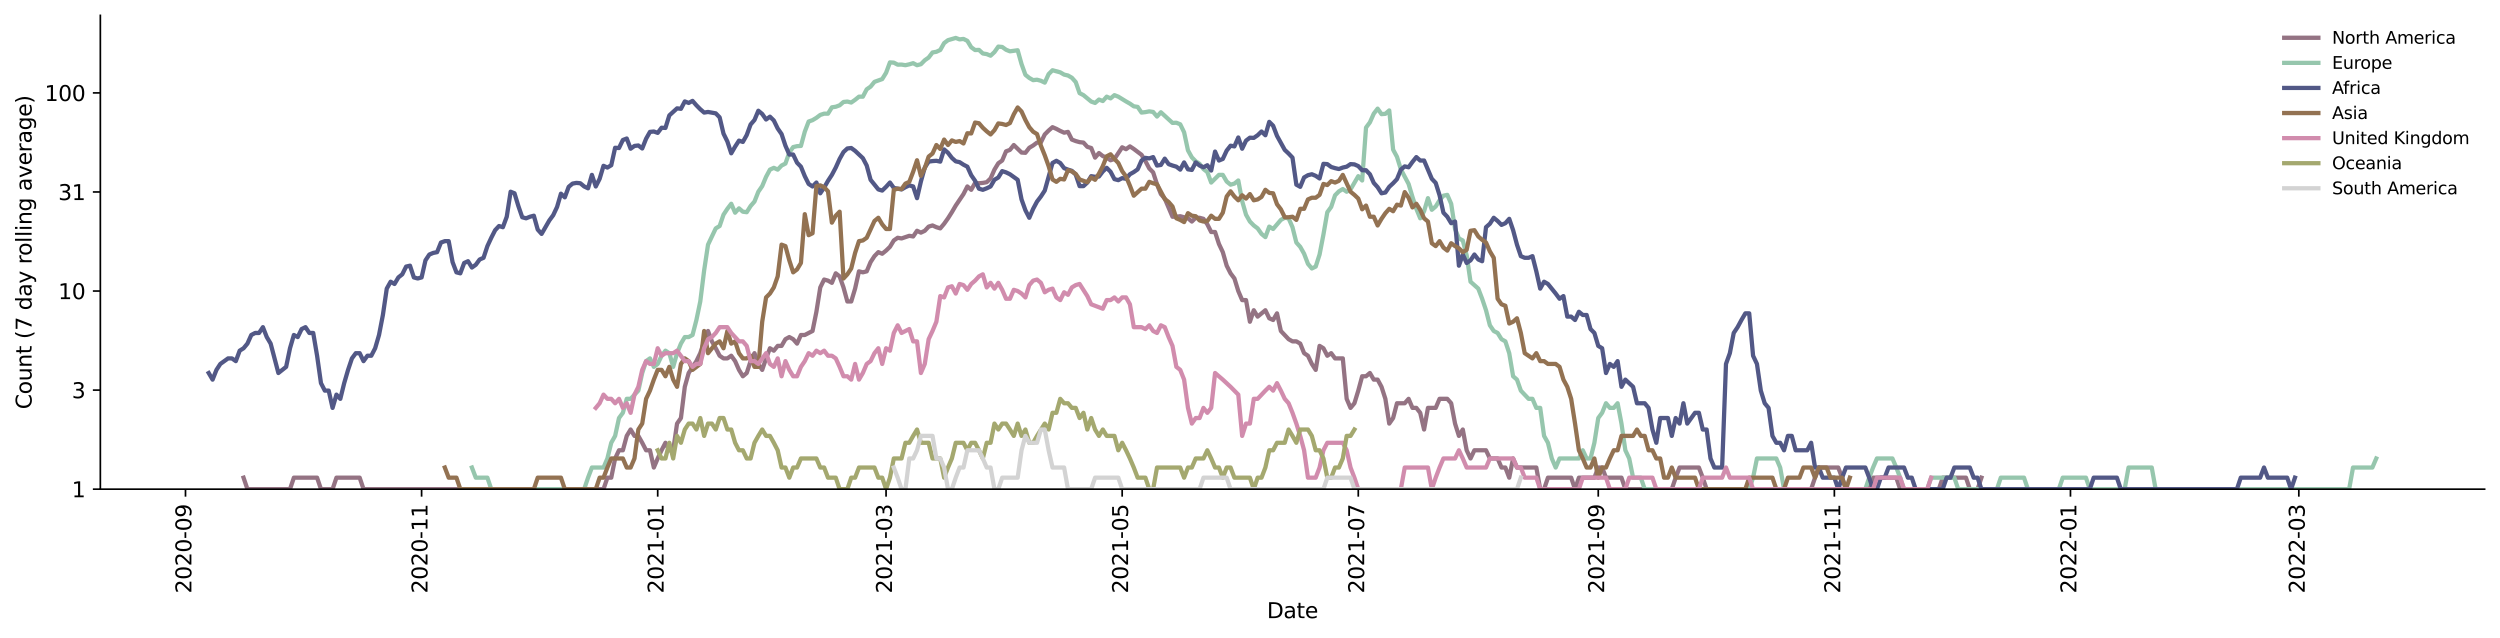 <?xml version="1.0" encoding="utf-8" standalone="no"?>
<!DOCTYPE svg PUBLIC "-//W3C//DTD SVG 1.1//EN"
  "http://www.w3.org/Graphics/SVG/1.1/DTD/svg11.dtd">
<svg xmlns:xlink="http://www.w3.org/1999/xlink" width="1170.166pt" height="298.621pt" viewBox="0 0 1170.166 298.621" xmlns="http://www.w3.org/2000/svg" version="1.1">
 <defs>
  <style type="text/css">*{stroke-linejoin: round; stroke-linecap: butt}</style>
 </defs>
 <g id="figure_1">
  <g id="patch_1">
   <path d="M 0 298.621 
L 1170.166 298.621 
L 1170.166 0 
L 0 0 
z
" style="fill: #ffffff"/>
  </g>
  <g id="axes_1">
   <g id="patch_2">
    <path d="M 46.966 228.96 
L 1162.966 228.96 
L 1162.966 7.2 
L 46.966 7.2 
z
" style="fill: #ffffff"/>
   </g>
   <g id="matplotlib.axis_1">
    <g id="xtick_1">
     <g id="line2d_1">
      <defs>
       <path id="mbcb233d123" d="M 0 0 
L 0 3.5 
" style="stroke: #000000; stroke-width: 0.8"/>
      </defs>
      <g>
       <use xlink:href="#mbcb233d123" x="86.823" y="228.96" style="stroke: #000000; stroke-width: 0.8"/>
      </g>
     </g>
     <g id="text_1">
      <!-- 2020-09 -->
      <g transform="translate(89.582 277.743)rotate(-90)scale(0.1 -0.1)">
       <defs>
        <path id="DejaVuSans-32" d="M 1228 531 
L 3431 531 
L 3431 0 
L 469 0 
L 469 531 
Q 828 903 1448 1529 
Q 2069 2156 2228 2338 
Q 2531 2678 2651 2914 
Q 2772 3150 2772 3378 
Q 2772 3750 2511 3984 
Q 2250 4219 1831 4219 
Q 1534 4219 1204 4116 
Q 875 4013 500 3803 
L 500 4441 
Q 881 4594 1212 4672 
Q 1544 4750 1819 4750 
Q 2544 4750 2975 4387 
Q 3406 4025 3406 3419 
Q 3406 3131 3298 2873 
Q 3191 2616 2906 2266 
Q 2828 2175 2409 1742 
Q 1991 1309 1228 531 
z
" transform="scale(0.016)"/>
        <path id="DejaVuSans-30" d="M 2034 4250 
Q 1547 4250 1301 3770 
Q 1056 3291 1056 2328 
Q 1056 1369 1301 889 
Q 1547 409 2034 409 
Q 2525 409 2770 889 
Q 3016 1369 3016 2328 
Q 3016 3291 2770 3770 
Q 2525 4250 2034 4250 
z
M 2034 4750 
Q 2819 4750 3233 4129 
Q 3647 3509 3647 2328 
Q 3647 1150 3233 529 
Q 2819 -91 2034 -91 
Q 1250 -91 836 529 
Q 422 1150 422 2328 
Q 422 3509 836 4129 
Q 1250 4750 2034 4750 
z
" transform="scale(0.016)"/>
        <path id="DejaVuSans-2d" d="M 313 2009 
L 1997 2009 
L 1997 1497 
L 313 1497 
L 313 2009 
z
" transform="scale(0.016)"/>
        <path id="DejaVuSans-39" d="M 703 97 
L 703 672 
Q 941 559 1184 500 
Q 1428 441 1663 441 
Q 2288 441 2617 861 
Q 2947 1281 2994 2138 
Q 2813 1869 2534 1725 
Q 2256 1581 1919 1581 
Q 1219 1581 811 2004 
Q 403 2428 403 3163 
Q 403 3881 828 4315 
Q 1253 4750 1959 4750 
Q 2769 4750 3195 4129 
Q 3622 3509 3622 2328 
Q 3622 1225 3098 567 
Q 2575 -91 1691 -91 
Q 1453 -91 1209 -44 
Q 966 3 703 97 
z
M 1959 2075 
Q 2384 2075 2632 2365 
Q 2881 2656 2881 3163 
Q 2881 3666 2632 3958 
Q 2384 4250 1959 4250 
Q 1534 4250 1286 3958 
Q 1038 3666 1038 3163 
Q 1038 2656 1286 2365 
Q 1534 2075 1959 2075 
z
" transform="scale(0.016)"/>
       </defs>
       <use xlink:href="#DejaVuSans-32"/>
       <use xlink:href="#DejaVuSans-30" x="63.623"/>
       <use xlink:href="#DejaVuSans-32" x="127.246"/>
       <use xlink:href="#DejaVuSans-30" x="190.869"/>
       <use xlink:href="#DejaVuSans-2d" x="254.492"/>
       <use xlink:href="#DejaVuSans-30" x="290.576"/>
       <use xlink:href="#DejaVuSans-39" x="354.199"/>
      </g>
     </g>
    </g>
    <g id="xtick_2">
     <g id="line2d_2">
      <g>
       <use xlink:href="#mbcb233d123" x="197.336" y="228.96" style="stroke: #000000; stroke-width: 0.8"/>
      </g>
     </g>
     <g id="text_2">
      <!-- 2020-11 -->
      <g transform="translate(200.095 277.743)rotate(-90)scale(0.1 -0.1)">
       <defs>
        <path id="DejaVuSans-31" d="M 794 531 
L 1825 531 
L 1825 4091 
L 703 3866 
L 703 4441 
L 1819 4666 
L 2450 4666 
L 2450 531 
L 3481 531 
L 3481 0 
L 794 0 
L 794 531 
z
" transform="scale(0.016)"/>
       </defs>
       <use xlink:href="#DejaVuSans-32"/>
       <use xlink:href="#DejaVuSans-30" x="63.623"/>
       <use xlink:href="#DejaVuSans-32" x="127.246"/>
       <use xlink:href="#DejaVuSans-30" x="190.869"/>
       <use xlink:href="#DejaVuSans-2d" x="254.492"/>
       <use xlink:href="#DejaVuSans-31" x="290.576"/>
       <use xlink:href="#DejaVuSans-31" x="354.199"/>
      </g>
     </g>
    </g>
    <g id="xtick_3">
     <g id="line2d_3">
      <g>
       <use xlink:href="#mbcb233d123" x="307.849" y="228.96" style="stroke: #000000; stroke-width: 0.8"/>
      </g>
     </g>
     <g id="text_3">
      <!-- 2021-01 -->
      <g transform="translate(310.608 277.743)rotate(-90)scale(0.1 -0.1)">
       <use xlink:href="#DejaVuSans-32"/>
       <use xlink:href="#DejaVuSans-30" x="63.623"/>
       <use xlink:href="#DejaVuSans-32" x="127.246"/>
       <use xlink:href="#DejaVuSans-31" x="190.869"/>
       <use xlink:href="#DejaVuSans-2d" x="254.492"/>
       <use xlink:href="#DejaVuSans-30" x="290.576"/>
       <use xlink:href="#DejaVuSans-31" x="354.199"/>
      </g>
     </g>
    </g>
    <g id="xtick_4">
     <g id="line2d_4">
      <g>
       <use xlink:href="#mbcb233d123" x="414.738" y="228.96" style="stroke: #000000; stroke-width: 0.8"/>
      </g>
     </g>
     <g id="text_4">
      <!-- 2021-03 -->
      <g transform="translate(417.498 277.743)rotate(-90)scale(0.1 -0.1)">
       <defs>
        <path id="DejaVuSans-33" d="M 2597 2516 
Q 3050 2419 3304 2112 
Q 3559 1806 3559 1356 
Q 3559 666 3084 287 
Q 2609 -91 1734 -91 
Q 1441 -91 1130 -33 
Q 819 25 488 141 
L 488 750 
Q 750 597 1062 519 
Q 1375 441 1716 441 
Q 2309 441 2620 675 
Q 2931 909 2931 1356 
Q 2931 1769 2642 2001 
Q 2353 2234 1838 2234 
L 1294 2234 
L 1294 2753 
L 1863 2753 
Q 2328 2753 2575 2939 
Q 2822 3125 2822 3475 
Q 2822 3834 2567 4026 
Q 2313 4219 1838 4219 
Q 1578 4219 1281 4162 
Q 984 4106 628 3988 
L 628 4550 
Q 988 4650 1302 4700 
Q 1616 4750 1894 4750 
Q 2613 4750 3031 4423 
Q 3450 4097 3450 3541 
Q 3450 3153 3228 2886 
Q 3006 2619 2597 2516 
z
" transform="scale(0.016)"/>
       </defs>
       <use xlink:href="#DejaVuSans-32"/>
       <use xlink:href="#DejaVuSans-30" x="63.623"/>
       <use xlink:href="#DejaVuSans-32" x="127.246"/>
       <use xlink:href="#DejaVuSans-31" x="190.869"/>
       <use xlink:href="#DejaVuSans-2d" x="254.492"/>
       <use xlink:href="#DejaVuSans-30" x="290.576"/>
       <use xlink:href="#DejaVuSans-33" x="354.199"/>
      </g>
     </g>
    </g>
    <g id="xtick_5">
     <g id="line2d_5">
      <g>
       <use xlink:href="#mbcb233d123" x="525.251" y="228.96" style="stroke: #000000; stroke-width: 0.8"/>
      </g>
     </g>
     <g id="text_5">
      <!-- 2021-05 -->
      <g transform="translate(528.011 277.743)rotate(-90)scale(0.1 -0.1)">
       <defs>
        <path id="DejaVuSans-35" d="M 691 4666 
L 3169 4666 
L 3169 4134 
L 1269 4134 
L 1269 2991 
Q 1406 3038 1543 3061 
Q 1681 3084 1819 3084 
Q 2600 3084 3056 2656 
Q 3513 2228 3513 1497 
Q 3513 744 3044 326 
Q 2575 -91 1722 -91 
Q 1428 -91 1123 -41 
Q 819 9 494 109 
L 494 744 
Q 775 591 1075 516 
Q 1375 441 1709 441 
Q 2250 441 2565 725 
Q 2881 1009 2881 1497 
Q 2881 1984 2565 2268 
Q 2250 2553 1709 2553 
Q 1456 2553 1204 2497 
Q 953 2441 691 2322 
L 691 4666 
z
" transform="scale(0.016)"/>
       </defs>
       <use xlink:href="#DejaVuSans-32"/>
       <use xlink:href="#DejaVuSans-30" x="63.623"/>
       <use xlink:href="#DejaVuSans-32" x="127.246"/>
       <use xlink:href="#DejaVuSans-31" x="190.869"/>
       <use xlink:href="#DejaVuSans-2d" x="254.492"/>
       <use xlink:href="#DejaVuSans-30" x="290.576"/>
       <use xlink:href="#DejaVuSans-35" x="354.199"/>
      </g>
     </g>
    </g>
    <g id="xtick_6">
     <g id="line2d_6">
      <g>
       <use xlink:href="#mbcb233d123" x="635.764" y="228.96" style="stroke: #000000; stroke-width: 0.8"/>
      </g>
     </g>
     <g id="text_6">
      <!-- 2021-07 -->
      <g transform="translate(638.524 277.743)rotate(-90)scale(0.1 -0.1)">
       <defs>
        <path id="DejaVuSans-37" d="M 525 4666 
L 3525 4666 
L 3525 4397 
L 1831 0 
L 1172 0 
L 2766 4134 
L 525 4134 
L 525 4666 
z
" transform="scale(0.016)"/>
       </defs>
       <use xlink:href="#DejaVuSans-32"/>
       <use xlink:href="#DejaVuSans-30" x="63.623"/>
       <use xlink:href="#DejaVuSans-32" x="127.246"/>
       <use xlink:href="#DejaVuSans-31" x="190.869"/>
       <use xlink:href="#DejaVuSans-2d" x="254.492"/>
       <use xlink:href="#DejaVuSans-30" x="290.576"/>
       <use xlink:href="#DejaVuSans-37" x="354.199"/>
      </g>
     </g>
    </g>
    <g id="xtick_7">
     <g id="line2d_7">
      <g>
       <use xlink:href="#mbcb233d123" x="748.089" y="228.96" style="stroke: #000000; stroke-width: 0.8"/>
      </g>
     </g>
     <g id="text_7">
      <!-- 2021-09 -->
      <g transform="translate(750.848 277.743)rotate(-90)scale(0.1 -0.1)">
       <use xlink:href="#DejaVuSans-32"/>
       <use xlink:href="#DejaVuSans-30" x="63.623"/>
       <use xlink:href="#DejaVuSans-32" x="127.246"/>
       <use xlink:href="#DejaVuSans-31" x="190.869"/>
       <use xlink:href="#DejaVuSans-2d" x="254.492"/>
       <use xlink:href="#DejaVuSans-30" x="290.576"/>
       <use xlink:href="#DejaVuSans-39" x="354.199"/>
      </g>
     </g>
    </g>
    <g id="xtick_8">
     <g id="line2d_8">
      <g>
       <use xlink:href="#mbcb233d123" x="858.602" y="228.96" style="stroke: #000000; stroke-width: 0.8"/>
      </g>
     </g>
     <g id="text_8">
      <!-- 2021-11 -->
      <g transform="translate(861.361 277.743)rotate(-90)scale(0.1 -0.1)">
       <use xlink:href="#DejaVuSans-32"/>
       <use xlink:href="#DejaVuSans-30" x="63.623"/>
       <use xlink:href="#DejaVuSans-32" x="127.246"/>
       <use xlink:href="#DejaVuSans-31" x="190.869"/>
       <use xlink:href="#DejaVuSans-2d" x="254.492"/>
       <use xlink:href="#DejaVuSans-31" x="290.576"/>
       <use xlink:href="#DejaVuSans-31" x="354.199"/>
      </g>
     </g>
    </g>
    <g id="xtick_9">
     <g id="line2d_9">
      <g>
       <use xlink:href="#mbcb233d123" x="969.115" y="228.96" style="stroke: #000000; stroke-width: 0.8"/>
      </g>
     </g>
     <g id="text_9">
      <!-- 2022-01 -->
      <g transform="translate(971.874 277.743)rotate(-90)scale(0.1 -0.1)">
       <use xlink:href="#DejaVuSans-32"/>
       <use xlink:href="#DejaVuSans-30" x="63.623"/>
       <use xlink:href="#DejaVuSans-32" x="127.246"/>
       <use xlink:href="#DejaVuSans-32" x="190.869"/>
       <use xlink:href="#DejaVuSans-2d" x="254.492"/>
       <use xlink:href="#DejaVuSans-30" x="290.576"/>
       <use xlink:href="#DejaVuSans-31" x="354.199"/>
      </g>
     </g>
    </g>
    <g id="xtick_10">
     <g id="line2d_10">
      <g>
       <use xlink:href="#mbcb233d123" x="1076.005" y="228.96" style="stroke: #000000; stroke-width: 0.8"/>
      </g>
     </g>
     <g id="text_10">
      <!-- 2022-03 -->
      <g transform="translate(1078.764 277.743)rotate(-90)scale(0.1 -0.1)">
       <use xlink:href="#DejaVuSans-32"/>
       <use xlink:href="#DejaVuSans-30" x="63.623"/>
       <use xlink:href="#DejaVuSans-32" x="127.246"/>
       <use xlink:href="#DejaVuSans-32" x="190.869"/>
       <use xlink:href="#DejaVuSans-2d" x="254.492"/>
       <use xlink:href="#DejaVuSans-30" x="290.576"/>
       <use xlink:href="#DejaVuSans-33" x="354.199"/>
      </g>
     </g>
    </g>
    <g id="text_11">
     <!-- Date -->
     <g transform="translate(593.015 289.341)scale(0.1 -0.1)">
      <defs>
       <path id="DejaVuSans-44" d="M 1259 4147 
L 1259 519 
L 2022 519 
Q 2988 519 3436 956 
Q 3884 1394 3884 2338 
Q 3884 3275 3436 3711 
Q 2988 4147 2022 4147 
L 1259 4147 
z
M 628 4666 
L 1925 4666 
Q 3281 4666 3915 4102 
Q 4550 3538 4550 2338 
Q 4550 1131 3912 565 
Q 3275 0 1925 0 
L 628 0 
L 628 4666 
z
" transform="scale(0.016)"/>
       <path id="DejaVuSans-61" d="M 2194 1759 
Q 1497 1759 1228 1600 
Q 959 1441 959 1056 
Q 959 750 1161 570 
Q 1363 391 1709 391 
Q 2188 391 2477 730 
Q 2766 1069 2766 1631 
L 2766 1759 
L 2194 1759 
z
M 3341 1997 
L 3341 0 
L 2766 0 
L 2766 531 
Q 2569 213 2275 61 
Q 1981 -91 1556 -91 
Q 1019 -91 701 211 
Q 384 513 384 1019 
Q 384 1609 779 1909 
Q 1175 2209 1959 2209 
L 2766 2209 
L 2766 2266 
Q 2766 2663 2505 2880 
Q 2244 3097 1772 3097 
Q 1472 3097 1187 3025 
Q 903 2953 641 2809 
L 641 3341 
Q 956 3463 1253 3523 
Q 1550 3584 1831 3584 
Q 2591 3584 2966 3190 
Q 3341 2797 3341 1997 
z
" transform="scale(0.016)"/>
       <path id="DejaVuSans-74" d="M 1172 4494 
L 1172 3500 
L 2356 3500 
L 2356 3053 
L 1172 3053 
L 1172 1153 
Q 1172 725 1289 603 
Q 1406 481 1766 481 
L 2356 481 
L 2356 0 
L 1766 0 
Q 1100 0 847 248 
Q 594 497 594 1153 
L 594 3053 
L 172 3053 
L 172 3500 
L 594 3500 
L 594 4494 
L 1172 4494 
z
" transform="scale(0.016)"/>
       <path id="DejaVuSans-65" d="M 3597 1894 
L 3597 1613 
L 953 1613 
Q 991 1019 1311 708 
Q 1631 397 2203 397 
Q 2534 397 2845 478 
Q 3156 559 3463 722 
L 3463 178 
Q 3153 47 2828 -22 
Q 2503 -91 2169 -91 
Q 1331 -91 842 396 
Q 353 884 353 1716 
Q 353 2575 817 3079 
Q 1281 3584 2069 3584 
Q 2775 3584 3186 3129 
Q 3597 2675 3597 1894 
z
M 3022 2063 
Q 3016 2534 2758 2815 
Q 2500 3097 2075 3097 
Q 1594 3097 1305 2825 
Q 1016 2553 972 2059 
L 3022 2063 
z
" transform="scale(0.016)"/>
      </defs>
      <use xlink:href="#DejaVuSans-44"/>
      <use xlink:href="#DejaVuSans-61" x="77.002"/>
      <use xlink:href="#DejaVuSans-74" x="138.281"/>
      <use xlink:href="#DejaVuSans-65" x="177.49"/>
     </g>
    </g>
   </g>
   <g id="matplotlib.axis_2">
    <g id="ytick_1">
     <g id="line2d_11">
      <defs>
       <path id="mcb7366d1cb" d="M 0 0 
L -3.5 0 
" style="stroke: #000000; stroke-width: 0.8"/>
      </defs>
      <g>
       <use xlink:href="#mcb7366d1cb" x="46.966" y="228.96" style="stroke: #000000; stroke-width: 0.8"/>
      </g>
     </g>
     <g id="text_12">
      <!-- 1 -->
      <g transform="translate(33.603 232.759)scale(0.1 -0.1)">
       <use xlink:href="#DejaVuSans-31"/>
      </g>
     </g>
    </g>
    <g id="ytick_2">
     <g id="line2d_12">
      <g>
       <use xlink:href="#mcb7366d1cb" x="46.966" y="182.592" style="stroke: #000000; stroke-width: 0.8"/>
      </g>
     </g>
     <g id="text_13">
      <!-- 3 -->
      <g transform="translate(33.603 186.391)scale(0.1 -0.1)">
       <use xlink:href="#DejaVuSans-33"/>
      </g>
     </g>
    </g>
    <g id="ytick_3">
     <g id="line2d_13">
      <g>
       <use xlink:href="#mcb7366d1cb" x="46.966" y="136.225" style="stroke: #000000; stroke-width: 0.8"/>
      </g>
     </g>
     <g id="text_14">
      <!-- 10 -->
      <g transform="translate(27.241 140.024)scale(0.1 -0.1)">
       <use xlink:href="#DejaVuSans-31"/>
       <use xlink:href="#DejaVuSans-30" x="63.623"/>
      </g>
     </g>
    </g>
    <g id="ytick_4">
     <g id="line2d_14">
      <g>
       <use xlink:href="#mcb7366d1cb" x="46.966" y="89.857" style="stroke: #000000; stroke-width: 0.8"/>
      </g>
     </g>
     <g id="text_15">
      <!-- 31 -->
      <g transform="translate(27.241 93.656)scale(0.1 -0.1)">
       <use xlink:href="#DejaVuSans-33"/>
       <use xlink:href="#DejaVuSans-31" x="63.623"/>
      </g>
     </g>
    </g>
    <g id="ytick_5">
     <g id="line2d_15">
      <g>
       <use xlink:href="#mcb7366d1cb" x="46.966" y="43.489" style="stroke: #000000; stroke-width: 0.8"/>
      </g>
     </g>
     <g id="text_16">
      <!-- 100 -->
      <g transform="translate(20.878 47.288)scale(0.1 -0.1)">
       <use xlink:href="#DejaVuSans-31"/>
       <use xlink:href="#DejaVuSans-30" x="63.623"/>
       <use xlink:href="#DejaVuSans-30" x="127.246"/>
      </g>
     </g>
    </g>
    <g id="text_17">
     <!-- Count (7 day rolling average) -->
     <g transform="translate(14.798 191.548)rotate(-90)scale(0.1 -0.1)">
      <defs>
       <path id="DejaVuSans-43" d="M 4122 4306 
L 4122 3641 
Q 3803 3938 3442 4084 
Q 3081 4231 2675 4231 
Q 1875 4231 1450 3742 
Q 1025 3253 1025 2328 
Q 1025 1406 1450 917 
Q 1875 428 2675 428 
Q 3081 428 3442 575 
Q 3803 722 4122 1019 
L 4122 359 
Q 3791 134 3420 21 
Q 3050 -91 2638 -91 
Q 1578 -91 968 557 
Q 359 1206 359 2328 
Q 359 3453 968 4101 
Q 1578 4750 2638 4750 
Q 3056 4750 3426 4639 
Q 3797 4528 4122 4306 
z
" transform="scale(0.016)"/>
       <path id="DejaVuSans-6f" d="M 1959 3097 
Q 1497 3097 1228 2736 
Q 959 2375 959 1747 
Q 959 1119 1226 758 
Q 1494 397 1959 397 
Q 2419 397 2687 759 
Q 2956 1122 2956 1747 
Q 2956 2369 2687 2733 
Q 2419 3097 1959 3097 
z
M 1959 3584 
Q 2709 3584 3137 3096 
Q 3566 2609 3566 1747 
Q 3566 888 3137 398 
Q 2709 -91 1959 -91 
Q 1206 -91 779 398 
Q 353 888 353 1747 
Q 353 2609 779 3096 
Q 1206 3584 1959 3584 
z
" transform="scale(0.016)"/>
       <path id="DejaVuSans-75" d="M 544 1381 
L 544 3500 
L 1119 3500 
L 1119 1403 
Q 1119 906 1312 657 
Q 1506 409 1894 409 
Q 2359 409 2629 706 
Q 2900 1003 2900 1516 
L 2900 3500 
L 3475 3500 
L 3475 0 
L 2900 0 
L 2900 538 
Q 2691 219 2414 64 
Q 2138 -91 1772 -91 
Q 1169 -91 856 284 
Q 544 659 544 1381 
z
M 1991 3584 
L 1991 3584 
z
" transform="scale(0.016)"/>
       <path id="DejaVuSans-6e" d="M 3513 2113 
L 3513 0 
L 2938 0 
L 2938 2094 
Q 2938 2591 2744 2837 
Q 2550 3084 2163 3084 
Q 1697 3084 1428 2787 
Q 1159 2491 1159 1978 
L 1159 0 
L 581 0 
L 581 3500 
L 1159 3500 
L 1159 2956 
Q 1366 3272 1645 3428 
Q 1925 3584 2291 3584 
Q 2894 3584 3203 3211 
Q 3513 2838 3513 2113 
z
" transform="scale(0.016)"/>
       <path id="DejaVuSans-20" transform="scale(0.016)"/>
       <path id="DejaVuSans-28" d="M 1984 4856 
Q 1566 4138 1362 3434 
Q 1159 2731 1159 2009 
Q 1159 1288 1364 580 
Q 1569 -128 1984 -844 
L 1484 -844 
Q 1016 -109 783 600 
Q 550 1309 550 2009 
Q 550 2706 781 3412 
Q 1013 4119 1484 4856 
L 1984 4856 
z
" transform="scale(0.016)"/>
       <path id="DejaVuSans-64" d="M 2906 2969 
L 2906 4863 
L 3481 4863 
L 3481 0 
L 2906 0 
L 2906 525 
Q 2725 213 2448 61 
Q 2172 -91 1784 -91 
Q 1150 -91 751 415 
Q 353 922 353 1747 
Q 353 2572 751 3078 
Q 1150 3584 1784 3584 
Q 2172 3584 2448 3432 
Q 2725 3281 2906 2969 
z
M 947 1747 
Q 947 1113 1208 752 
Q 1469 391 1925 391 
Q 2381 391 2643 752 
Q 2906 1113 2906 1747 
Q 2906 2381 2643 2742 
Q 2381 3103 1925 3103 
Q 1469 3103 1208 2742 
Q 947 2381 947 1747 
z
" transform="scale(0.016)"/>
       <path id="DejaVuSans-79" d="M 2059 -325 
Q 1816 -950 1584 -1140 
Q 1353 -1331 966 -1331 
L 506 -1331 
L 506 -850 
L 844 -850 
Q 1081 -850 1212 -737 
Q 1344 -625 1503 -206 
L 1606 56 
L 191 3500 
L 800 3500 
L 1894 763 
L 2988 3500 
L 3597 3500 
L 2059 -325 
z
" transform="scale(0.016)"/>
       <path id="DejaVuSans-72" d="M 2631 2963 
Q 2534 3019 2420 3045 
Q 2306 3072 2169 3072 
Q 1681 3072 1420 2755 
Q 1159 2438 1159 1844 
L 1159 0 
L 581 0 
L 581 3500 
L 1159 3500 
L 1159 2956 
Q 1341 3275 1631 3429 
Q 1922 3584 2338 3584 
Q 2397 3584 2469 3576 
Q 2541 3569 2628 3553 
L 2631 2963 
z
" transform="scale(0.016)"/>
       <path id="DejaVuSans-6c" d="M 603 4863 
L 1178 4863 
L 1178 0 
L 603 0 
L 603 4863 
z
" transform="scale(0.016)"/>
       <path id="DejaVuSans-69" d="M 603 3500 
L 1178 3500 
L 1178 0 
L 603 0 
L 603 3500 
z
M 603 4863 
L 1178 4863 
L 1178 4134 
L 603 4134 
L 603 4863 
z
" transform="scale(0.016)"/>
       <path id="DejaVuSans-67" d="M 2906 1791 
Q 2906 2416 2648 2759 
Q 2391 3103 1925 3103 
Q 1463 3103 1205 2759 
Q 947 2416 947 1791 
Q 947 1169 1205 825 
Q 1463 481 1925 481 
Q 2391 481 2648 825 
Q 2906 1169 2906 1791 
z
M 3481 434 
Q 3481 -459 3084 -895 
Q 2688 -1331 1869 -1331 
Q 1566 -1331 1297 -1286 
Q 1028 -1241 775 -1147 
L 775 -588 
Q 1028 -725 1275 -790 
Q 1522 -856 1778 -856 
Q 2344 -856 2625 -561 
Q 2906 -266 2906 331 
L 2906 616 
Q 2728 306 2450 153 
Q 2172 0 1784 0 
Q 1141 0 747 490 
Q 353 981 353 1791 
Q 353 2603 747 3093 
Q 1141 3584 1784 3584 
Q 2172 3584 2450 3431 
Q 2728 3278 2906 2969 
L 2906 3500 
L 3481 3500 
L 3481 434 
z
" transform="scale(0.016)"/>
       <path id="DejaVuSans-76" d="M 191 3500 
L 800 3500 
L 1894 563 
L 2988 3500 
L 3597 3500 
L 2284 0 
L 1503 0 
L 191 3500 
z
" transform="scale(0.016)"/>
       <path id="DejaVuSans-29" d="M 513 4856 
L 1013 4856 
Q 1481 4119 1714 3412 
Q 1947 2706 1947 2009 
Q 1947 1309 1714 600 
Q 1481 -109 1013 -844 
L 513 -844 
Q 928 -128 1133 580 
Q 1338 1288 1338 2009 
Q 1338 2731 1133 3434 
Q 928 4138 513 4856 
z
" transform="scale(0.016)"/>
      </defs>
      <use xlink:href="#DejaVuSans-43"/>
      <use xlink:href="#DejaVuSans-6f" x="69.824"/>
      <use xlink:href="#DejaVuSans-75" x="131.006"/>
      <use xlink:href="#DejaVuSans-6e" x="194.385"/>
      <use xlink:href="#DejaVuSans-74" x="257.764"/>
      <use xlink:href="#DejaVuSans-20" x="296.973"/>
      <use xlink:href="#DejaVuSans-28" x="328.76"/>
      <use xlink:href="#DejaVuSans-37" x="367.773"/>
      <use xlink:href="#DejaVuSans-20" x="431.396"/>
      <use xlink:href="#DejaVuSans-64" x="463.184"/>
      <use xlink:href="#DejaVuSans-61" x="526.66"/>
      <use xlink:href="#DejaVuSans-79" x="587.939"/>
      <use xlink:href="#DejaVuSans-20" x="647.119"/>
      <use xlink:href="#DejaVuSans-72" x="678.906"/>
      <use xlink:href="#DejaVuSans-6f" x="717.77"/>
      <use xlink:href="#DejaVuSans-6c" x="778.951"/>
      <use xlink:href="#DejaVuSans-6c" x="806.734"/>
      <use xlink:href="#DejaVuSans-69" x="834.518"/>
      <use xlink:href="#DejaVuSans-6e" x="862.301"/>
      <use xlink:href="#DejaVuSans-67" x="925.68"/>
      <use xlink:href="#DejaVuSans-20" x="989.156"/>
      <use xlink:href="#DejaVuSans-61" x="1020.943"/>
      <use xlink:href="#DejaVuSans-76" x="1082.223"/>
      <use xlink:href="#DejaVuSans-65" x="1141.402"/>
      <use xlink:href="#DejaVuSans-72" x="1202.926"/>
      <use xlink:href="#DejaVuSans-61" x="1244.039"/>
      <use xlink:href="#DejaVuSans-67" x="1305.318"/>
      <use xlink:href="#DejaVuSans-65" x="1368.795"/>
      <use xlink:href="#DejaVuSans-29" x="1430.318"/>
     </g>
    </g>
   </g>
   <g id="line2d_16">
    <path d="M 113.998 223.582 
L 115.81 228.96 
L 135.738 228.96 
L 137.55 223.582 
L 148.42 223.582 
L 150.232 228.96 
L 155.667 228.96 
L 157.479 223.582 
L 168.349 223.582 
L 170.16 228.96 
L 282.485 228.96 
L 284.297 223.582 
L 286.108 223.582 
L 287.92 214.595 
L 289.732 210.757 
L 291.544 210.757 
L 293.355 204.029 
L 295.167 201.044 
L 296.979 204.029 
L 298.79 204.029 
L 300.602 207.252 
L 302.414 210.757 
L 304.225 210.757 
L 306.037 218.838 
L 307.849 214.595 
L 309.66 210.757 
L 311.472 207.252 
L 313.284 210.757 
L 315.095 210.757 
L 316.907 198.265 
L 318.719 195.666 
L 320.531 181.05 
L 322.342 174.592 
L 325.966 169.028 
L 327.777 165.308 
L 329.589 159.782 
L 331.401 154.924 
L 333.212 159.782 
L 335.024 163.006 
L 336.836 166.51 
L 338.647 167.75 
L 340.459 167.75 
L 342.271 166.51 
L 344.083 169.028 
L 345.894 173.128 
L 347.706 176.112 
L 349.518 174.592 
L 351.329 169.028 
L 353.141 165.308 
L 354.953 170.349 
L 356.764 173.128 
L 358.576 167.75 
L 360.388 163.006 
L 362.199 164.141 
L 364.011 161.903 
L 365.823 161.903 
L 367.634 158.763 
L 369.446 157.768 
L 371.258 158.763 
L 373.07 160.829 
L 374.881 156.798 
L 376.693 156.798 
L 380.316 154.924 
L 382.128 145.937 
L 383.94 134.534 
L 385.751 130.847 
L 387.563 131.353 
L 389.375 132.386 
L 391.186 127.934 
L 392.998 129.364 
L 394.81 134.534 
L 396.621 141.112 
L 398.433 141.112 
L 400.245 135.09 
L 402.057 127.008 
L 403.868 127.468 
L 405.68 127.008 
L 407.492 122.673 
L 409.303 119.895 
L 411.115 118.021 
L 412.927 118.76 
L 414.738 117.295 
L 416.55 115.536 
L 418.362 112.552 
L 420.173 111.293 
L 421.985 111.604 
L 425.608 110.374 
L 427.42 110.678 
L 429.232 108.022 
L 431.044 108.888 
L 432.855 108.022 
L 434.667 106.07 
L 436.479 105.53 
L 438.29 106.343 
L 440.102 106.895 
L 441.914 104.732 
L 443.725 102.182 
L 445.537 99.321 
L 447.349 96.222 
L 450.972 90.844 
L 452.784 87.277 
L 454.595 88.843 
L 456.407 85.606 
L 458.219 85.77 
L 460.031 85.606 
L 461.842 85.28 
L 463.654 83.532 
L 465.466 79.398 
L 467.277 76.423 
L 469.089 75.14 
L 470.901 70.834 
L 472.712 70.159 
L 474.524 67.882 
L 478.147 71.405 
L 479.959 71.52 
L 481.771 69.167 
L 483.583 68.093 
L 485.394 66.738 
L 487.206 66.636 
L 489.018 62.928 
L 490.829 61.105 
L 492.641 59.532 
L 494.453 60.311 
L 496.264 61.284 
L 498.076 62.097 
L 499.888 61.734 
L 501.699 65.329 
L 503.511 66.027 
L 505.323 66.534 
L 507.134 66.738 
L 508.946 68.734 
L 510.758 69.276 
L 512.57 73.775 
L 514.381 71.636 
L 516.193 73.049 
L 518.005 73.775 
L 519.816 75.014 
L 521.628 74.39 
L 525.251 68.95 
L 527.063 69.826 
L 528.875 68.519 
L 530.686 69.715 
L 534.31 72.454 
L 536.121 75.394 
L 537.933 78.84 
L 539.745 80.681 
L 541.557 86.266 
L 543.368 90.844 
L 545.18 92.949 
L 548.803 101.448 
L 550.615 101.448 
L 552.427 101.206 
L 556.05 102.182 
L 557.862 103.693 
L 559.673 101.936 
L 561.485 101.936 
L 563.297 102.43 
L 565.108 104.996 
L 566.92 108.597 
L 568.732 108.597 
L 570.544 114.182 
L 572.355 118.021 
L 574.167 124.352 
L 575.979 127.934 
L 577.79 130.346 
L 579.602 136.225 
L 581.414 140.468 
L 583.225 140.468 
L 585.037 150.589 
L 586.849 145.212 
L 588.66 148.196 
L 592.284 145.212 
L 594.095 148.978 
L 595.907 149.776 
L 597.719 146.676 
L 599.531 154.924 
L 603.154 158.763 
L 604.966 159.782 
L 606.777 159.782 
L 608.589 160.829 
L 610.401 165.308 
L 612.212 166.51 
L 614.024 170.349 
L 615.836 173.128 
L 617.647 161.903 
L 619.459 163.006 
L 621.271 166.51 
L 623.083 165.308 
L 624.894 167.75 
L 628.518 167.75 
L 630.329 186.679 
L 632.141 190.922 
L 633.953 188.745 
L 635.764 182.84 
L 637.576 176.112 
L 639.388 176.112 
L 641.199 174.592 
L 643.011 177.692 
L 644.823 177.692 
L 646.634 181.05 
L 648.446 186.679 
L 650.258 198.265 
L 652.07 195.666 
L 653.881 188.745 
L 657.505 188.745 
L 659.316 186.679 
L 661.128 190.922 
L 662.94 190.922 
L 664.751 193.224 
L 666.563 201.044 
L 668.375 190.922 
L 671.998 190.922 
L 673.81 186.679 
L 677.433 186.679 
L 679.245 188.745 
L 681.057 198.265 
L 682.868 204.029 
L 684.68 201.044 
L 686.492 210.757 
L 688.303 214.595 
L 690.115 210.757 
L 695.55 210.757 
L 697.362 214.595 
L 700.985 214.595 
L 702.797 218.838 
L 704.608 218.838 
L 706.42 223.582 
L 708.232 214.595 
L 710.044 218.838 
L 719.102 218.838 
L 720.914 228.96 
L 722.725 228.96 
L 724.537 223.582 
L 735.407 223.582 
L 737.219 228.96 
L 739.031 223.582 
L 746.277 223.582 
L 748.089 218.838 
L 749.901 218.838 
L 751.712 223.582 
L 758.959 223.582 
L 760.771 228.96 
L 782.511 228.96 
L 784.323 223.582 
L 786.134 218.838 
L 795.193 218.838 
L 797.005 223.582 
L 798.816 228.96 
L 847.732 228.96 
L 849.544 223.582 
L 851.355 218.838 
L 860.414 218.838 
L 862.225 223.582 
L 864.037 228.96 
L 874.907 228.96 
L 876.719 223.582 
L 887.589 223.582 
L 889.401 228.96 
L 907.518 228.96 
L 909.329 223.582 
L 920.199 223.582 
L 922.011 228.96 
L 925.634 228.96 
L 927.446 223.582 
L 927.446 223.582 
" clip-path="url(#pa8c5235d4b)" style="fill: none; stroke: #947383; stroke-width: 2; stroke-linecap: square"/>
   </g>
   <g id="line2d_17">
    <path d="M 220.888 218.838 
L 222.699 223.582 
L 228.134 223.582 
L 229.946 228.96 
L 273.427 228.96 
L 275.238 223.582 
L 277.05 218.838 
L 282.485 218.838 
L 284.297 214.595 
L 286.108 207.252 
L 287.92 204.029 
L 289.732 195.666 
L 291.544 193.224 
L 293.355 186.679 
L 295.167 186.679 
L 298.79 182.84 
L 300.602 174.592 
L 302.414 169.028 
L 304.225 167.75 
L 306.037 171.714 
L 307.849 170.349 
L 309.66 166.51 
L 311.472 164.141 
L 313.284 165.308 
L 315.095 171.714 
L 316.907 165.308 
L 318.719 160.829 
L 320.531 157.768 
L 322.342 157.768 
L 324.154 156.798 
L 325.966 149.776 
L 327.777 141.112 
L 329.589 126.553 
L 331.401 114.517 
L 335.024 106.895 
L 336.836 105.799 
L 338.647 100.489 
L 340.459 97.742 
L 342.271 95.378 
L 344.083 99.552 
L 345.894 97.521 
L 347.706 99.092 
L 349.518 99.321 
L 351.329 96.435 
L 353.141 94.348 
L 354.953 89.74 
L 356.764 87.107 
L 358.576 82.762 
L 360.388 79.398 
L 362.199 78.564 
L 364.011 79.398 
L 365.823 77.48 
L 367.634 76.554 
L 369.446 71.405 
L 371.258 68.842 
L 373.07 68.412 
L 374.881 68.306 
L 376.693 61.643 
L 378.505 56.88 
L 380.316 56.243 
L 382.128 55.152 
L 383.94 53.792 
L 385.751 53.202 
L 387.563 53.202 
L 389.375 50.238 
L 391.186 49.967 
L 392.998 49.297 
L 394.81 47.732 
L 396.621 47.541 
L 398.433 47.989 
L 400.245 46.722 
L 402.057 45.253 
L 403.868 45.253 
L 405.68 41.799 
L 407.492 40.55 
L 409.303 38.313 
L 412.927 37.019 
L 414.738 34.09 
L 416.55 29.205 
L 418.362 29.326 
L 420.173 30.268 
L 421.985 30.226 
L 423.797 30.517 
L 425.608 30.103 
L 427.42 29.57 
L 429.232 30.517 
L 431.044 30.061 
L 432.855 28.208 
L 434.667 26.93 
L 436.479 24.56 
L 438.29 24.238 
L 440.102 23.39 
L 441.914 20.169 
L 443.725 18.806 
L 447.349 17.76 
L 449.16 18.434 
L 450.972 18.218 
L 452.784 19.119 
L 454.595 22.118 
L 456.407 23.425 
L 458.219 23.355 
L 460.031 25.03 
L 461.842 25.322 
L 463.654 26.062 
L 465.466 24.38 
L 467.277 21.815 
L 469.089 21.983 
L 470.901 23.286 
L 472.712 24.024 
L 476.336 23.53 
L 478.147 29.979 
L 479.959 35.012 
L 481.771 36.483 
L 483.583 37.511 
L 485.394 37.314 
L 487.206 37.81 
L 489.018 38.669 
L 490.829 34.687 
L 492.641 32.878 
L 496.264 33.863 
L 498.076 34.918 
L 499.888 35.339 
L 501.699 36.387 
L 503.511 38.414 
L 505.323 43.604 
L 507.134 44.538 
L 510.758 47.541 
L 512.57 48.182 
L 514.381 46.598 
L 516.193 47.287 
L 518.005 45.253 
L 519.816 46.042 
L 521.628 44.538 
L 523.44 45.253 
L 527.063 47.477 
L 528.875 48.507 
L 530.686 49.765 
L 532.498 50.034 
L 534.31 52.692 
L 536.121 52.476 
L 537.933 52.118 
L 539.745 52.404 
L 541.557 54.542 
L 543.368 52.548 
L 548.803 57.527 
L 550.615 57.445 
L 552.427 58.184 
L 554.238 61.915 
L 556.05 70.383 
L 557.862 73.653 
L 559.673 75.521 
L 561.485 76.685 
L 563.297 79.118 
L 565.108 80.536 
L 566.92 85.443 
L 570.544 81.857 
L 572.355 81.857 
L 574.167 84.956 
L 575.979 86.433 
L 577.79 85.935 
L 579.602 84.476 
L 581.414 94.145 
L 583.225 100.489 
L 585.037 103.693 
L 586.849 105.53 
L 588.66 106.895 
L 590.472 109.476 
L 592.284 110.984 
L 594.095 106.07 
L 595.907 107.174 
L 599.531 102.93 
L 601.342 101.936 
L 603.154 102.182 
L 604.966 106.343 
L 606.777 113.522 
L 608.589 115.536 
L 610.401 118.76 
L 612.212 123.504 
L 614.024 125.658 
L 615.836 124.782 
L 617.647 119.135 
L 619.459 109.773 
L 621.271 99.321 
L 623.083 96.866 
L 624.894 91.407 
L 626.706 89.559 
L 628.518 88.49 
L 630.329 89.74 
L 632.141 88.666 
L 635.764 82.458 
L 637.576 84.476 
L 639.388 59.704 
L 641.199 57.283 
L 643.011 53.202 
L 644.823 50.855 
L 646.634 53.422 
L 648.446 53.275 
L 650.258 51.693 
L 652.07 70.048 
L 653.881 73.41 
L 655.693 79.258 
L 659.316 86.1 
L 661.128 92.171 
L 662.94 97.742 
L 664.751 102.182 
L 666.563 98.864 
L 668.375 92.753 
L 670.186 98.187 
L 671.998 96.65 
L 673.81 93.743 
L 675.621 91.597 
L 677.433 91.219 
L 679.245 95.378 
L 681.057 107.174 
L 682.868 111.604 
L 684.68 112.552 
L 686.492 119.513 
L 688.303 131.866 
L 691.927 135.09 
L 693.738 139.834 
L 695.55 145.212 
L 697.362 152.268 
L 699.173 154.924 
L 700.985 155.85 
L 702.797 158.763 
L 704.608 159.782 
L 706.42 165.308 
L 708.232 176.112 
L 710.044 177.692 
L 711.855 182.84 
L 715.479 186.679 
L 717.29 186.679 
L 719.102 190.922 
L 720.914 190.922 
L 722.725 204.029 
L 724.537 207.252 
L 726.349 214.595 
L 728.16 218.838 
L 729.972 214.595 
L 739.031 214.595 
L 740.842 210.757 
L 742.654 214.595 
L 744.466 214.595 
L 746.277 207.252 
L 748.089 195.666 
L 749.901 193.224 
L 751.712 188.745 
L 753.524 190.922 
L 755.336 190.922 
L 757.147 188.745 
L 758.959 198.265 
L 760.771 210.757 
L 762.583 214.595 
L 764.394 223.582 
L 768.018 223.582 
L 769.829 228.96 
L 818.745 228.96 
L 820.557 223.582 
L 822.368 214.595 
L 831.427 214.595 
L 833.238 218.838 
L 835.05 228.96 
L 873.095 228.96 
L 874.907 223.582 
L 876.719 218.838 
L 878.531 214.595 
L 885.777 214.595 
L 887.589 218.838 
L 889.401 223.582 
L 891.212 228.96 
L 902.083 228.96 
L 903.894 223.582 
L 914.764 223.582 
L 916.576 228.96 
L 934.693 228.96 
L 936.505 223.582 
L 947.375 223.582 
L 949.186 228.96 
L 963.68 228.96 
L 965.492 223.582 
L 976.362 223.582 
L 978.173 228.96 
L 994.479 228.96 
L 996.29 218.838 
L 1007.16 218.838 
L 1008.972 228.96 
L 1099.557 228.96 
L 1101.368 218.838 
L 1110.427 218.838 
L 1112.238 214.595 
L 1112.238 214.595 
" clip-path="url(#pa8c5235d4b)" style="fill: none; stroke: #96c6ad; stroke-width: 2; stroke-linecap: square"/>
   </g>
   <g id="line2d_18">
    <path d="M 97.693 174.592 
L 99.505 177.692 
L 101.316 173.128 
L 103.128 170.349 
L 106.751 167.75 
L 108.563 167.75 
L 110.375 169.028 
L 112.186 164.141 
L 113.998 163.006 
L 115.81 160.829 
L 117.621 156.798 
L 119.433 155.85 
L 121.245 155.85 
L 123.057 153.134 
L 124.868 157.768 
L 126.68 160.829 
L 130.303 174.592 
L 133.927 171.714 
L 135.738 163.006 
L 137.55 156.798 
L 139.362 157.768 
L 141.173 154.019 
L 142.985 153.134 
L 144.797 155.85 
L 146.608 155.85 
L 148.42 166.51 
L 150.232 179.336 
L 152.044 182.84 
L 153.855 182.84 
L 155.667 190.922 
L 157.479 184.714 
L 159.29 186.679 
L 161.102 179.336 
L 162.914 173.128 
L 164.725 167.75 
L 166.537 165.308 
L 168.349 165.308 
L 170.16 169.028 
L 171.972 166.51 
L 173.784 166.51 
L 175.595 163.006 
L 177.407 156.798 
L 179.219 147.429 
L 181.031 135.09 
L 182.842 131.866 
L 184.654 132.912 
L 186.466 129.852 
L 188.277 128.405 
L 190.089 124.782 
L 191.901 124.352 
L 193.712 129.852 
L 195.524 130.346 
L 197.336 129.852 
L 199.147 121.86 
L 200.959 119.135 
L 202.771 118.389 
L 204.583 118.021 
L 206.394 113.522 
L 208.206 112.873 
L 210.018 112.873 
L 211.829 122.673 
L 213.641 127.468 
L 215.453 127.934 
L 217.264 123.086 
L 219.076 122.264 
L 220.888 125.218 
L 222.699 123.925 
L 224.511 121.459 
L 226.323 120.669 
L 228.134 115.194 
L 229.946 111.293 
L 231.758 107.737 
L 233.57 105.799 
L 235.381 106.343 
L 237.193 101.448 
L 239.005 89.74 
L 240.816 90.473 
L 242.628 96.435 
L 244.44 101.691 
L 246.251 102.182 
L 248.063 101.448 
L 249.875 100.965 
L 251.686 107.454 
L 253.498 109.476 
L 257.121 103.183 
L 258.933 100.726 
L 260.745 96.866 
L 262.557 90.658 
L 264.368 92.364 
L 266.18 87.448 
L 267.992 85.935 
L 269.803 85.606 
L 271.615 85.77 
L 273.427 87.277 
L 275.238 88.14 
L 277.05 81.857 
L 278.862 87.277 
L 280.673 83.688 
L 282.485 77.614 
L 284.297 78.427 
L 286.108 77.346 
L 287.92 69.167 
L 289.732 69.276 
L 291.544 65.527 
L 293.355 64.837 
L 295.167 69.605 
L 296.979 68.306 
L 298.79 68.093 
L 300.602 69.495 
L 302.414 64.935 
L 304.225 61.734 
L 306.037 61.553 
L 307.849 62.189 
L 309.66 59.79 
L 311.472 59.877 
L 313.284 54.015 
L 316.907 50.717 
L 318.719 50.924 
L 320.531 47.477 
L 322.342 48.182 
L 324.154 47.224 
L 325.966 49.297 
L 327.777 51.132 
L 329.589 52.692 
L 331.401 52.404 
L 335.024 53.056 
L 336.836 54.922 
L 338.647 62.557 
L 340.459 66.229 
L 342.271 71.752 
L 344.083 68.627 
L 345.894 65.826 
L 347.706 66.432 
L 349.518 63.208 
L 351.329 58.267 
L 353.141 56.164 
L 354.953 51.834 
L 356.764 53.348 
L 358.576 55.928 
L 360.388 54.618 
L 362.199 56.401 
L 364.011 60.137 
L 365.823 62.742 
L 367.634 68.199 
L 369.446 72.336 
L 371.258 72.336 
L 373.07 76.163 
L 374.881 78.018 
L 376.693 82.458 
L 378.505 86.1 
L 380.316 87.277 
L 382.128 85.443 
L 383.94 90.473 
L 385.751 87.793 
L 387.563 84.636 
L 389.375 81.857 
L 391.186 78.427 
L 392.998 74.39 
L 394.81 71.176 
L 396.621 69.495 
L 398.433 69.276 
L 400.245 70.608 
L 403.868 74.02 
L 405.68 77.48 
L 407.492 84.159 
L 411.115 88.666 
L 412.927 89.2 
L 414.738 87.448 
L 416.55 85.443 
L 418.362 87.966 
L 421.985 88.666 
L 423.797 87.62 
L 425.608 86.769 
L 427.42 87.277 
L 429.232 92.753 
L 431.044 84.956 
L 432.855 78.427 
L 434.667 75.649 
L 436.479 75.394 
L 438.29 75.267 
L 440.102 75.649 
L 441.914 69.936 
L 443.725 71.52 
L 445.537 73.897 
L 447.349 75.521 
L 449.16 75.905 
L 450.972 77.08 
L 452.784 78.018 
L 454.595 82.006 
L 456.407 84.636 
L 458.219 88.315 
L 460.031 88.843 
L 461.842 88.14 
L 463.654 87.277 
L 465.466 84.159 
L 467.277 83.068 
L 469.089 80.106 
L 470.901 80.681 
L 472.712 81.56 
L 476.336 84.159 
L 478.147 93.344 
L 479.959 98.411 
L 481.771 101.936 
L 483.583 97.742 
L 485.394 94.348 
L 487.206 91.978 
L 489.018 89.2 
L 492.641 76.293 
L 494.453 75.267 
L 496.264 76.293 
L 498.076 78.702 
L 499.888 79.398 
L 501.699 79.963 
L 503.511 81.708 
L 505.323 87.107 
L 507.134 87.107 
L 508.946 85.443 
L 510.758 82.458 
L 512.57 82.762 
L 514.381 82.61 
L 516.193 80.249 
L 518.005 78.564 
L 519.816 80.392 
L 521.628 83.844 
L 523.44 84.317 
L 525.251 83.377 
L 527.063 83.688 
L 528.875 81.56 
L 530.686 80.536 
L 532.498 79.258 
L 534.31 75.14 
L 536.121 73.897 
L 537.933 74.143 
L 539.745 73.532 
L 541.557 77.48 
L 543.368 77.213 
L 545.18 74.266 
L 546.992 76.816 
L 548.803 77.48 
L 550.615 78.018 
L 552.427 79.398 
L 554.238 76.034 
L 556.05 79.258 
L 557.862 79.538 
L 559.673 76.034 
L 561.485 77.48 
L 563.297 78.29 
L 565.108 77.346 
L 566.92 79.821 
L 568.732 70.948 
L 570.544 75.14 
L 572.355 74.39 
L 574.167 70.495 
L 575.979 68.199 
L 577.79 68.519 
L 579.602 64.351 
L 581.414 69.605 
L 583.225 65.826 
L 585.037 64.448 
L 586.849 64.545 
L 588.66 63.302 
L 590.472 61.553 
L 592.284 63.302 
L 594.095 57.04 
L 595.907 58.853 
L 597.719 63.586 
L 601.342 70.159 
L 603.154 71.868 
L 604.966 73.775 
L 606.777 86.433 
L 608.589 87.448 
L 610.401 83.068 
L 612.212 82.006 
L 614.024 81.56 
L 615.836 82.307 
L 617.647 83.532 
L 619.459 76.685 
L 621.271 76.816 
L 623.083 78.154 
L 624.894 78.702 
L 626.706 79.118 
L 628.518 78.427 
L 630.329 78.018 
L 632.141 76.816 
L 633.953 76.948 
L 635.764 77.748 
L 637.576 79.679 
L 639.388 79.679 
L 641.199 81.56 
L 643.011 85.606 
L 644.823 87.62 
L 646.634 90.473 
L 648.446 90.105 
L 650.258 87.448 
L 652.07 85.77 
L 653.881 83.844 
L 655.693 79.398 
L 657.505 77.883 
L 659.316 78.29 
L 661.128 75.777 
L 662.94 73.532 
L 664.751 75.14 
L 666.563 75.14 
L 670.186 83.688 
L 671.998 85.606 
L 673.81 91.407 
L 675.621 99.552 
L 677.433 101.448 
L 679.245 104.47 
L 681.057 103.693 
L 682.868 124.352 
L 684.68 119.135 
L 686.492 123.086 
L 688.303 121.86 
L 690.115 119.135 
L 691.927 121.459 
L 693.738 122.264 
L 695.55 106.343 
L 697.362 104.732 
L 699.173 101.936 
L 700.985 103.437 
L 702.797 105.262 
L 704.608 104.47 
L 706.42 102.43 
L 708.232 107.737 
L 710.044 114.517 
L 711.855 119.895 
L 713.667 120.669 
L 715.479 120.669 
L 717.29 119.895 
L 719.102 127.008 
L 720.914 135.09 
L 722.725 131.866 
L 724.537 132.912 
L 728.16 137.392 
L 729.972 139.834 
L 731.784 138.594 
L 733.595 148.196 
L 735.407 148.196 
L 737.219 149.776 
L 739.031 145.937 
L 740.842 147.429 
L 742.654 147.429 
L 744.466 154.019 
L 746.277 155.85 
L 748.089 161.903 
L 749.901 163.006 
L 751.712 174.592 
L 753.524 170.349 
L 755.336 171.714 
L 757.147 169.028 
L 758.959 181.05 
L 760.771 177.692 
L 764.394 181.05 
L 766.206 188.745 
L 769.829 188.745 
L 771.641 190.922 
L 773.453 201.044 
L 775.264 207.252 
L 777.076 195.666 
L 780.699 195.666 
L 782.511 204.029 
L 784.323 195.666 
L 786.134 198.265 
L 787.946 188.745 
L 789.758 198.265 
L 793.381 193.224 
L 795.193 193.224 
L 797.005 201.044 
L 798.816 201.044 
L 800.628 214.595 
L 802.44 218.838 
L 806.063 218.838 
L 807.875 170.349 
L 809.686 165.308 
L 811.498 155.85 
L 813.31 153.134 
L 815.121 149.776 
L 816.933 146.676 
L 818.745 146.676 
L 820.557 166.51 
L 822.368 170.349 
L 824.18 182.84 
L 825.992 188.745 
L 827.803 190.922 
L 829.615 204.029 
L 831.427 207.252 
L 833.238 207.252 
L 835.05 210.757 
L 836.862 204.029 
L 838.673 204.029 
L 840.485 210.757 
L 845.92 210.757 
L 847.732 207.252 
L 849.544 218.838 
L 851.355 218.838 
L 853.167 223.582 
L 858.602 223.582 
L 860.414 228.96 
L 862.225 223.582 
L 864.037 218.838 
L 873.095 218.838 
L 874.907 223.582 
L 876.719 228.96 
L 878.531 228.96 
L 880.342 223.582 
L 882.154 223.582 
L 883.966 218.838 
L 891.212 218.838 
L 893.024 223.582 
L 894.836 223.582 
L 896.647 228.96 
L 909.329 228.96 
L 911.141 223.582 
L 912.953 223.582 
L 914.764 218.838 
L 922.011 218.838 
L 923.823 223.582 
L 925.634 223.582 
L 927.446 228.96 
L 978.173 228.96 
L 979.985 223.582 
L 990.855 223.582 
L 992.667 228.96 
L 1047.018 228.96 
L 1048.829 223.582 
L 1057.888 223.582 
L 1059.699 218.838 
L 1061.511 223.582 
L 1070.57 223.582 
L 1072.381 228.96 
L 1074.193 223.582 
L 1074.193 223.582 
" clip-path="url(#pa8c5235d4b)" style="fill: none; stroke: #525886; stroke-width: 2; stroke-linecap: square"/>
   </g>
   <g id="line2d_19">
    <path d="M 208.206 218.838 
L 210.018 223.582 
L 213.641 223.582 
L 215.453 228.96 
L 249.875 228.96 
L 251.686 223.582 
L 262.557 223.582 
L 264.368 228.96 
L 278.862 228.96 
L 280.673 223.582 
L 282.485 223.582 
L 284.297 218.838 
L 286.108 214.595 
L 291.544 214.595 
L 293.355 218.838 
L 295.167 218.838 
L 296.979 214.595 
L 298.79 201.044 
L 300.602 198.265 
L 302.414 186.679 
L 304.225 182.84 
L 306.037 177.692 
L 307.849 173.128 
L 309.66 173.128 
L 311.472 176.112 
L 313.284 171.714 
L 315.095 177.692 
L 316.907 181.05 
L 318.719 170.349 
L 320.531 167.75 
L 322.342 169.028 
L 324.154 173.128 
L 327.777 170.349 
L 329.589 154.924 
L 331.401 165.308 
L 335.024 160.829 
L 336.836 159.782 
L 338.647 163.006 
L 340.459 154.924 
L 342.271 160.829 
L 344.083 159.782 
L 345.894 165.308 
L 347.706 167.75 
L 349.518 167.75 
L 351.329 166.51 
L 353.141 171.714 
L 354.953 171.714 
L 356.764 150.589 
L 358.576 139.209 
L 360.388 137.392 
L 362.199 134.534 
L 364.011 129.364 
L 365.823 114.517 
L 367.634 115.194 
L 369.446 121.86 
L 371.258 127.468 
L 373.07 126.103 
L 374.881 123.086 
L 376.693 100.253 
L 378.505 110.072 
L 380.316 109.181 
L 382.128 87.107 
L 383.94 86.769 
L 385.751 87.62 
L 387.563 89.559 
L 389.375 104.209 
L 391.186 100.965 
L 392.998 99.092 
L 394.81 130.346 
L 396.621 128.405 
L 398.433 125.658 
L 400.245 118.389 
L 402.057 112.873 
L 403.868 112.552 
L 405.68 111.293 
L 409.303 103.437 
L 411.115 101.936 
L 412.927 104.996 
L 414.738 107.174 
L 416.55 107.174 
L 418.362 88.843 
L 420.173 88.315 
L 421.985 88.49 
L 423.797 85.935 
L 425.608 85.118 
L 427.42 80.392 
L 429.232 75.014 
L 431.044 82.307 
L 432.855 78.702 
L 434.667 73.29 
L 436.479 71.868 
L 438.29 67.882 
L 440.102 69.715 
L 441.914 65.329 
L 443.725 67.882 
L 445.537 65.726 
L 447.349 66.432 
L 449.16 66.027 
L 450.972 67.15 
L 452.784 62.372 
L 454.595 62.464 
L 456.407 57.364 
L 458.219 57.69 
L 460.031 59.79 
L 461.842 61.463 
L 463.654 62.928 
L 465.466 60.927 
L 467.277 57.772 
L 469.089 58.019 
L 470.901 58.517 
L 472.712 57.608 
L 474.524 53.496 
L 476.336 50.306 
L 478.147 52.189 
L 479.959 56.164 
L 481.771 59.532 
L 483.583 61.643 
L 485.394 62.742 
L 487.206 68.199 
L 489.018 72.691 
L 490.829 77.748 
L 492.641 84.001 
L 494.453 85.118 
L 496.264 83.688 
L 498.076 84.001 
L 499.888 79.679 
L 501.699 80.249 
L 503.511 81.412 
L 505.323 84.001 
L 508.946 85.28 
L 510.758 83.068 
L 512.57 84.159 
L 514.381 81.265 
L 516.193 77.748 
L 518.005 73.169 
L 519.816 72.219 
L 521.628 74.39 
L 523.44 76.293 
L 525.251 80.106 
L 527.063 82.61 
L 528.875 86.938 
L 530.686 91.597 
L 534.31 88.315 
L 536.121 88.315 
L 537.933 85.118 
L 539.745 85.77 
L 541.557 86.266 
L 545.18 93.146 
L 546.992 94.552 
L 548.803 96.65 
L 550.615 102.182 
L 552.427 102.93 
L 554.238 103.95 
L 556.05 99.784 
L 557.862 100.965 
L 559.673 101.206 
L 561.485 103.183 
L 563.297 103.693 
L 565.108 103.437 
L 566.92 100.965 
L 568.732 102.43 
L 570.544 102.43 
L 572.355 99.552 
L 574.167 91.978 
L 575.979 89.559 
L 577.79 91.978 
L 579.602 93.743 
L 581.414 91.407 
L 583.225 92.949 
L 585.037 90.844 
L 586.849 93.743 
L 588.66 93.344 
L 590.472 92.171 
L 592.284 88.843 
L 594.095 90.288 
L 595.907 90.473 
L 597.719 95.588 
L 599.531 97.964 
L 601.342 101.691 
L 603.154 101.691 
L 604.966 101.448 
L 606.777 102.93 
L 608.589 97.742 
L 610.401 97.742 
L 612.212 93.344 
L 614.024 92.558 
L 615.836 92.558 
L 617.647 91.219 
L 619.459 86.1 
L 621.271 86.601 
L 623.083 84.796 
L 624.894 85.443 
L 626.706 84.636 
L 628.518 81.857 
L 632.141 89.74 
L 633.953 91.219 
L 635.764 92.949 
L 637.576 97.964 
L 639.388 96.222 
L 641.199 101.448 
L 643.011 101.448 
L 644.823 105.53 
L 646.634 102.43 
L 648.446 99.784 
L 650.258 97.742 
L 652.07 98.864 
L 653.881 95.798 
L 655.693 96.222 
L 657.505 89.922 
L 659.316 92.558 
L 661.128 97.083 
L 662.94 95.378 
L 664.751 98.187 
L 666.563 102.182 
L 668.375 103.693 
L 670.186 113.851 
L 671.998 115.194 
L 673.81 112.873 
L 675.621 115.882 
L 677.433 117.295 
L 679.245 113.851 
L 681.057 115.194 
L 682.868 116.231 
L 684.68 118.021 
L 686.492 116.937 
L 688.303 108.022 
L 690.115 107.737 
L 691.927 110.678 
L 693.738 112.233 
L 695.55 113.522 
L 697.362 117.657 
L 699.173 120.669 
L 700.985 139.834 
L 702.797 142.433 
L 704.608 143.11 
L 706.42 151.42 
L 708.232 150.589 
L 710.044 148.978 
L 711.855 155.85 
L 713.667 165.308 
L 717.29 167.75 
L 719.102 165.308 
L 720.914 169.028 
L 722.725 169.028 
L 724.537 170.349 
L 728.16 170.349 
L 729.972 171.714 
L 731.784 177.692 
L 733.595 181.05 
L 735.407 186.679 
L 737.219 198.265 
L 739.031 210.757 
L 740.842 214.595 
L 742.654 218.838 
L 744.466 218.838 
L 746.277 214.595 
L 748.089 223.582 
L 749.901 218.838 
L 751.712 218.838 
L 753.524 214.595 
L 755.336 210.757 
L 757.147 210.757 
L 758.959 204.029 
L 764.394 204.029 
L 766.206 201.044 
L 768.018 204.029 
L 769.829 204.029 
L 771.641 210.757 
L 773.453 210.757 
L 775.264 214.595 
L 777.076 214.595 
L 778.888 223.582 
L 780.699 223.582 
L 782.511 218.838 
L 784.323 223.582 
L 793.381 223.582 
L 795.193 228.96 
L 816.933 228.96 
L 818.745 223.582 
L 829.615 223.582 
L 831.427 228.96 
L 835.05 228.96 
L 836.862 223.582 
L 842.297 223.582 
L 844.108 218.838 
L 847.732 218.838 
L 849.544 223.582 
L 851.355 218.838 
L 854.979 218.838 
L 856.79 223.582 
L 862.225 223.582 
L 864.037 228.96 
L 865.849 223.582 
L 865.849 223.582 
" clip-path="url(#pa8c5235d4b)" style="fill: none; stroke: #937252; stroke-width: 2; stroke-linecap: square"/>
   </g>
   <g id="line2d_20">
    <path d="M 278.862 190.922 
L 280.673 188.745 
L 282.485 184.714 
L 284.297 186.679 
L 286.108 186.679 
L 287.92 188.745 
L 289.732 186.679 
L 291.544 190.922 
L 293.355 188.745 
L 295.167 193.224 
L 296.979 184.714 
L 298.79 181.05 
L 300.602 173.128 
L 302.414 169.028 
L 304.225 170.349 
L 306.037 170.349 
L 307.849 163.006 
L 309.66 166.51 
L 311.472 165.308 
L 315.095 165.308 
L 316.907 164.141 
L 320.531 169.028 
L 322.342 169.028 
L 324.154 171.714 
L 325.966 170.349 
L 327.777 170.349 
L 329.589 163.006 
L 331.401 158.763 
L 333.212 157.768 
L 335.024 155.85 
L 336.836 153.134 
L 340.459 153.134 
L 342.271 155.85 
L 345.894 159.782 
L 347.706 159.782 
L 349.518 161.903 
L 351.329 169.028 
L 353.141 169.028 
L 354.953 170.349 
L 358.576 165.308 
L 360.388 170.349 
L 362.199 171.714 
L 364.011 167.75 
L 365.823 176.112 
L 367.634 169.028 
L 369.446 173.128 
L 371.258 176.112 
L 373.07 176.112 
L 374.881 171.714 
L 376.693 169.028 
L 378.505 165.308 
L 380.316 166.51 
L 382.128 164.141 
L 383.94 165.308 
L 385.751 164.141 
L 387.563 166.51 
L 389.375 166.51 
L 391.186 167.75 
L 392.998 171.714 
L 394.81 176.112 
L 396.621 176.112 
L 398.433 177.692 
L 400.245 170.349 
L 402.057 177.692 
L 403.868 174.592 
L 405.68 170.349 
L 407.492 169.028 
L 409.303 165.308 
L 411.115 163.006 
L 412.927 170.349 
L 414.738 163.006 
L 416.55 164.141 
L 418.362 155.85 
L 420.173 152.268 
L 421.985 155.85 
L 425.608 154.019 
L 427.42 159.782 
L 429.232 159.782 
L 431.044 174.592 
L 432.855 170.349 
L 434.667 158.763 
L 436.479 154.924 
L 438.29 150.589 
L 440.102 138.594 
L 441.914 139.209 
L 443.725 134.534 
L 445.537 133.986 
L 447.349 137.392 
L 449.16 132.912 
L 450.972 133.446 
L 452.784 135.653 
L 454.595 132.912 
L 456.407 131.353 
L 458.219 129.364 
L 460.031 128.405 
L 461.842 134.534 
L 463.654 132.386 
L 465.466 135.09 
L 467.277 132.386 
L 469.089 135.653 
L 470.901 139.834 
L 472.712 139.834 
L 474.524 135.653 
L 476.336 136.225 
L 478.147 137.392 
L 479.959 139.209 
L 481.771 133.446 
L 483.583 131.353 
L 485.394 130.847 
L 487.206 132.386 
L 489.018 136.804 
L 490.829 135.653 
L 492.641 135.09 
L 494.453 139.209 
L 496.264 140.468 
L 498.076 136.804 
L 499.888 137.989 
L 501.699 134.534 
L 503.511 133.446 
L 505.323 132.912 
L 508.946 138.594 
L 510.758 142.433 
L 516.193 144.499 
L 518.005 140.468 
L 519.816 140.468 
L 521.628 139.209 
L 523.44 141.112 
L 525.251 139.209 
L 527.063 139.209 
L 528.875 142.433 
L 530.686 153.134 
L 534.31 153.134 
L 536.121 154.019 
L 537.933 152.268 
L 539.745 154.924 
L 541.557 155.85 
L 543.368 152.268 
L 545.18 153.134 
L 546.992 157.768 
L 548.803 161.903 
L 550.615 171.714 
L 552.427 173.128 
L 554.238 177.692 
L 556.05 190.922 
L 557.862 198.265 
L 559.673 195.666 
L 561.485 195.666 
L 563.297 190.922 
L 565.108 193.224 
L 566.92 190.922 
L 568.732 174.592 
L 572.355 177.692 
L 575.979 181.05 
L 579.602 184.714 
L 581.414 204.029 
L 583.225 198.265 
L 585.037 198.265 
L 586.849 186.679 
L 588.66 186.679 
L 592.284 182.84 
L 594.095 181.05 
L 595.907 182.84 
L 597.719 179.336 
L 599.531 182.84 
L 601.342 186.679 
L 603.154 188.745 
L 604.966 193.224 
L 606.777 198.265 
L 608.589 204.029 
L 610.401 210.757 
L 612.212 223.582 
L 615.836 223.582 
L 617.647 218.838 
L 619.459 210.757 
L 621.271 207.252 
L 628.518 207.252 
L 630.329 210.757 
L 632.141 218.838 
L 633.953 223.582 
L 635.764 228.96 
L 655.693 228.96 
L 657.505 218.838 
L 668.375 218.838 
L 670.186 228.96 
L 671.998 223.582 
L 673.81 218.838 
L 675.621 214.595 
L 681.057 214.595 
L 682.868 210.757 
L 684.68 214.595 
L 686.492 218.838 
L 695.55 218.838 
L 697.362 214.595 
L 708.232 214.595 
L 710.044 218.838 
L 711.855 218.838 
L 713.667 223.582 
L 719.102 223.582 
L 720.914 228.96 
L 739.031 228.96 
L 740.842 223.582 
L 751.712 223.582 
L 753.524 228.96 
L 760.771 228.96 
L 762.583 223.582 
L 773.453 223.582 
L 775.264 228.96 
L 795.193 228.96 
L 797.005 223.582 
L 806.063 223.582 
L 807.875 218.838 
L 809.686 223.582 
L 818.745 223.582 
L 820.557 228.96 
L 876.719 228.96 
L 878.531 223.582 
L 889.401 223.582 
L 891.212 228.96 
L 902.083 228.96 
L 903.894 223.582 
L 903.894 223.582 
" clip-path="url(#pa8c5235d4b)" style="fill: none; stroke: #d18cad; stroke-width: 2; stroke-linecap: square"/>
   </g>
   <g id="line2d_21">
    <path d="M 307.849 210.757 
L 309.66 214.595 
L 311.472 214.595 
L 313.284 207.252 
L 315.095 214.595 
L 316.907 204.029 
L 318.719 207.252 
L 320.531 201.044 
L 322.342 198.265 
L 324.154 198.265 
L 325.966 201.044 
L 327.777 195.666 
L 329.589 204.029 
L 331.401 198.265 
L 333.212 198.265 
L 335.024 201.044 
L 336.836 195.666 
L 338.647 195.666 
L 340.459 201.044 
L 342.271 201.044 
L 344.083 207.252 
L 345.894 210.757 
L 347.706 210.757 
L 349.518 214.595 
L 351.329 214.595 
L 353.141 207.252 
L 354.953 204.029 
L 356.764 201.044 
L 358.576 204.029 
L 360.388 204.029 
L 362.199 207.252 
L 364.011 210.757 
L 365.823 218.838 
L 367.634 218.838 
L 369.446 223.582 
L 371.258 218.838 
L 373.07 218.838 
L 374.881 214.595 
L 382.128 214.595 
L 383.94 218.838 
L 385.751 218.838 
L 387.563 223.582 
L 391.186 223.582 
L 392.998 228.96 
L 396.621 228.96 
L 398.433 223.582 
L 400.245 223.582 
L 402.057 218.838 
L 409.303 218.838 
L 411.115 223.582 
L 412.927 223.582 
L 414.738 228.96 
L 416.55 223.582 
L 418.362 214.595 
L 421.985 214.595 
L 423.797 207.252 
L 425.608 207.252 
L 427.42 204.029 
L 429.232 201.044 
L 431.044 207.252 
L 434.667 207.252 
L 436.479 214.595 
L 440.102 214.595 
L 441.914 223.582 
L 443.725 218.838 
L 445.537 214.595 
L 447.349 207.252 
L 450.972 207.252 
L 452.784 210.757 
L 454.595 207.252 
L 456.407 207.252 
L 458.219 210.757 
L 460.031 214.595 
L 461.842 207.252 
L 463.654 207.252 
L 465.466 198.265 
L 467.277 201.044 
L 469.089 198.265 
L 470.901 198.265 
L 472.712 201.044 
L 474.524 204.029 
L 476.336 198.265 
L 478.147 204.029 
L 479.959 201.044 
L 481.771 207.252 
L 483.583 207.252 
L 485.394 204.029 
L 489.018 198.265 
L 490.829 201.044 
L 492.641 193.224 
L 494.453 193.224 
L 496.264 186.679 
L 498.076 188.745 
L 499.888 188.745 
L 501.699 190.922 
L 503.511 190.922 
L 505.323 195.666 
L 507.134 193.224 
L 508.946 201.044 
L 510.758 195.666 
L 512.57 201.044 
L 514.381 204.029 
L 516.193 201.044 
L 518.005 204.029 
L 521.628 204.029 
L 523.44 210.757 
L 525.251 207.252 
L 527.063 210.757 
L 528.875 214.595 
L 530.686 218.838 
L 532.498 223.582 
L 536.121 223.582 
L 537.933 228.96 
L 539.745 228.96 
L 541.557 218.838 
L 552.427 218.838 
L 554.238 223.582 
L 556.05 218.838 
L 557.862 218.838 
L 559.673 214.595 
L 563.297 214.595 
L 565.108 210.757 
L 566.92 214.595 
L 568.732 218.838 
L 570.544 218.838 
L 572.355 223.582 
L 574.167 218.838 
L 575.979 218.838 
L 577.79 223.582 
L 585.037 223.582 
L 586.849 228.96 
L 588.66 223.582 
L 590.472 223.582 
L 592.284 218.838 
L 594.095 210.757 
L 595.907 210.757 
L 597.719 207.252 
L 601.342 207.252 
L 603.154 201.044 
L 604.966 204.029 
L 606.777 207.252 
L 608.589 201.044 
L 612.212 201.044 
L 614.024 204.029 
L 615.836 210.757 
L 617.647 210.757 
L 619.459 214.595 
L 621.271 223.582 
L 623.083 223.582 
L 624.894 218.838 
L 626.706 218.838 
L 628.518 214.595 
L 630.329 204.029 
L 632.141 204.029 
L 633.953 201.044 
L 633.953 201.044 
" clip-path="url(#pa8c5235d4b)" style="fill: none; stroke: #a4a86f; stroke-width: 2; stroke-linecap: square"/>
   </g>
   <g id="line2d_22">
    <path d="M 418.362 218.838 
L 420.173 223.582 
L 421.985 228.96 
L 423.797 228.96 
L 425.608 214.595 
L 427.42 214.595 
L 429.232 210.757 
L 431.044 204.029 
L 436.479 204.029 
L 438.29 214.595 
L 440.102 214.595 
L 441.914 218.838 
L 443.725 228.96 
L 445.537 228.96 
L 447.349 223.582 
L 449.16 218.838 
L 450.972 218.838 
L 452.784 210.757 
L 458.219 210.757 
L 460.031 214.595 
L 461.842 218.838 
L 463.654 218.838 
L 465.466 228.96 
L 467.277 228.96 
L 469.089 223.582 
L 476.336 223.582 
L 478.147 210.757 
L 479.959 204.029 
L 481.771 207.252 
L 485.394 207.252 
L 487.206 201.044 
L 489.018 201.044 
L 490.829 210.757 
L 492.641 218.838 
L 498.076 218.838 
L 499.888 228.96 
L 510.758 228.96 
L 512.57 223.582 
L 523.44 223.582 
L 525.251 228.96 
L 561.485 228.96 
L 563.297 223.582 
L 574.167 223.582 
L 575.979 228.96 
L 619.459 228.96 
L 621.271 223.582 
L 632.141 223.582 
L 633.953 228.96 
L 710.044 228.96 
L 711.855 223.582 
L 711.855 223.582 
" clip-path="url(#pa8c5235d4b)" style="fill: none; stroke: #d3d3d3; stroke-width: 2; stroke-linecap: square"/>
   </g>
   <g id="patch_3">
    <path d="M 46.966 228.96 
L 46.966 7.2 
" style="fill: none; stroke: #000000; stroke-width: 0.8; stroke-linejoin: miter; stroke-linecap: square"/>
   </g>
   <g id="patch_4">
    <path d="M 46.966 228.96 
L 1162.966 228.96 
" style="fill: none; stroke: #000000; stroke-width: 0.8; stroke-linejoin: miter; stroke-linecap: square"/>
   </g>
   <g id="legend_1">
    <g id="line2d_23">
     <path d="M 1069.154 17.679 
L 1077.154 17.679 
L 1085.154 17.679 
" style="fill: none; stroke: #947383; stroke-width: 2; stroke-linecap: square"/>
    </g>
    <g id="text_18">
     <!-- North America -->
     <g transform="translate(1091.554 20.479)scale(0.08 -0.08)">
      <defs>
       <path id="DejaVuSans-4e" d="M 628 4666 
L 1478 4666 
L 3547 763 
L 3547 4666 
L 4159 4666 
L 4159 0 
L 3309 0 
L 1241 3903 
L 1241 0 
L 628 0 
L 628 4666 
z
" transform="scale(0.016)"/>
       <path id="DejaVuSans-68" d="M 3513 2113 
L 3513 0 
L 2938 0 
L 2938 2094 
Q 2938 2591 2744 2837 
Q 2550 3084 2163 3084 
Q 1697 3084 1428 2787 
Q 1159 2491 1159 1978 
L 1159 0 
L 581 0 
L 581 4863 
L 1159 4863 
L 1159 2956 
Q 1366 3272 1645 3428 
Q 1925 3584 2291 3584 
Q 2894 3584 3203 3211 
Q 3513 2838 3513 2113 
z
" transform="scale(0.016)"/>
       <path id="DejaVuSans-41" d="M 2188 4044 
L 1331 1722 
L 3047 1722 
L 2188 4044 
z
M 1831 4666 
L 2547 4666 
L 4325 0 
L 3669 0 
L 3244 1197 
L 1141 1197 
L 716 0 
L 50 0 
L 1831 4666 
z
" transform="scale(0.016)"/>
       <path id="DejaVuSans-6d" d="M 3328 2828 
Q 3544 3216 3844 3400 
Q 4144 3584 4550 3584 
Q 5097 3584 5394 3201 
Q 5691 2819 5691 2113 
L 5691 0 
L 5113 0 
L 5113 2094 
Q 5113 2597 4934 2840 
Q 4756 3084 4391 3084 
Q 3944 3084 3684 2787 
Q 3425 2491 3425 1978 
L 3425 0 
L 2847 0 
L 2847 2094 
Q 2847 2600 2669 2842 
Q 2491 3084 2119 3084 
Q 1678 3084 1418 2786 
Q 1159 2488 1159 1978 
L 1159 0 
L 581 0 
L 581 3500 
L 1159 3500 
L 1159 2956 
Q 1356 3278 1631 3431 
Q 1906 3584 2284 3584 
Q 2666 3584 2933 3390 
Q 3200 3197 3328 2828 
z
" transform="scale(0.016)"/>
       <path id="DejaVuSans-63" d="M 3122 3366 
L 3122 2828 
Q 2878 2963 2633 3030 
Q 2388 3097 2138 3097 
Q 1578 3097 1268 2742 
Q 959 2388 959 1747 
Q 959 1106 1268 751 
Q 1578 397 2138 397 
Q 2388 397 2633 464 
Q 2878 531 3122 666 
L 3122 134 
Q 2881 22 2623 -34 
Q 2366 -91 2075 -91 
Q 1284 -91 818 406 
Q 353 903 353 1747 
Q 353 2603 823 3093 
Q 1294 3584 2113 3584 
Q 2378 3584 2631 3529 
Q 2884 3475 3122 3366 
z
" transform="scale(0.016)"/>
      </defs>
      <use xlink:href="#DejaVuSans-4e"/>
      <use xlink:href="#DejaVuSans-6f" x="74.805"/>
      <use xlink:href="#DejaVuSans-72" x="135.986"/>
      <use xlink:href="#DejaVuSans-74" x="177.1"/>
      <use xlink:href="#DejaVuSans-68" x="216.309"/>
      <use xlink:href="#DejaVuSans-20" x="279.688"/>
      <use xlink:href="#DejaVuSans-41" x="311.475"/>
      <use xlink:href="#DejaVuSans-6d" x="379.883"/>
      <use xlink:href="#DejaVuSans-65" x="477.295"/>
      <use xlink:href="#DejaVuSans-72" x="538.818"/>
      <use xlink:href="#DejaVuSans-69" x="579.932"/>
      <use xlink:href="#DejaVuSans-63" x="607.715"/>
      <use xlink:href="#DejaVuSans-61" x="662.695"/>
     </g>
    </g>
    <g id="line2d_24">
     <path d="M 1069.154 29.421 
L 1077.154 29.421 
L 1085.154 29.421 
" style="fill: none; stroke: #96c6ad; stroke-width: 2; stroke-linecap: square"/>
    </g>
    <g id="text_19">
     <!-- Europe -->
     <g transform="translate(1091.554 32.221)scale(0.08 -0.08)">
      <defs>
       <path id="DejaVuSans-45" d="M 628 4666 
L 3578 4666 
L 3578 4134 
L 1259 4134 
L 1259 2753 
L 3481 2753 
L 3481 2222 
L 1259 2222 
L 1259 531 
L 3634 531 
L 3634 0 
L 628 0 
L 628 4666 
z
" transform="scale(0.016)"/>
       <path id="DejaVuSans-70" d="M 1159 525 
L 1159 -1331 
L 581 -1331 
L 581 3500 
L 1159 3500 
L 1159 2969 
Q 1341 3281 1617 3432 
Q 1894 3584 2278 3584 
Q 2916 3584 3314 3078 
Q 3713 2572 3713 1747 
Q 3713 922 3314 415 
Q 2916 -91 2278 -91 
Q 1894 -91 1617 61 
Q 1341 213 1159 525 
z
M 3116 1747 
Q 3116 2381 2855 2742 
Q 2594 3103 2138 3103 
Q 1681 3103 1420 2742 
Q 1159 2381 1159 1747 
Q 1159 1113 1420 752 
Q 1681 391 2138 391 
Q 2594 391 2855 752 
Q 3116 1113 3116 1747 
z
" transform="scale(0.016)"/>
      </defs>
      <use xlink:href="#DejaVuSans-45"/>
      <use xlink:href="#DejaVuSans-75" x="63.184"/>
      <use xlink:href="#DejaVuSans-72" x="126.562"/>
      <use xlink:href="#DejaVuSans-6f" x="165.426"/>
      <use xlink:href="#DejaVuSans-70" x="226.607"/>
      <use xlink:href="#DejaVuSans-65" x="290.084"/>
     </g>
    </g>
    <g id="line2d_25">
     <path d="M 1069.154 41.164 
L 1077.154 41.164 
L 1085.154 41.164 
" style="fill: none; stroke: #525886; stroke-width: 2; stroke-linecap: square"/>
    </g>
    <g id="text_20">
     <!-- Africa -->
     <g transform="translate(1091.554 43.964)scale(0.08 -0.08)">
      <defs>
       <path id="DejaVuSans-66" d="M 2375 4863 
L 2375 4384 
L 1825 4384 
Q 1516 4384 1395 4259 
Q 1275 4134 1275 3809 
L 1275 3500 
L 2222 3500 
L 2222 3053 
L 1275 3053 
L 1275 0 
L 697 0 
L 697 3053 
L 147 3053 
L 147 3500 
L 697 3500 
L 697 3744 
Q 697 4328 969 4595 
Q 1241 4863 1831 4863 
L 2375 4863 
z
" transform="scale(0.016)"/>
      </defs>
      <use xlink:href="#DejaVuSans-41"/>
      <use xlink:href="#DejaVuSans-66" x="64.783"/>
      <use xlink:href="#DejaVuSans-72" x="99.988"/>
      <use xlink:href="#DejaVuSans-69" x="141.102"/>
      <use xlink:href="#DejaVuSans-63" x="168.885"/>
      <use xlink:href="#DejaVuSans-61" x="223.865"/>
     </g>
    </g>
    <g id="line2d_26">
     <path d="M 1069.154 52.906 
L 1077.154 52.906 
L 1085.154 52.906 
" style="fill: none; stroke: #937252; stroke-width: 2; stroke-linecap: square"/>
    </g>
    <g id="text_21">
     <!-- Asia -->
     <g transform="translate(1091.554 55.706)scale(0.08 -0.08)">
      <defs>
       <path id="DejaVuSans-73" d="M 2834 3397 
L 2834 2853 
Q 2591 2978 2328 3040 
Q 2066 3103 1784 3103 
Q 1356 3103 1142 2972 
Q 928 2841 928 2578 
Q 928 2378 1081 2264 
Q 1234 2150 1697 2047 
L 1894 2003 
Q 2506 1872 2764 1633 
Q 3022 1394 3022 966 
Q 3022 478 2636 193 
Q 2250 -91 1575 -91 
Q 1294 -91 989 -36 
Q 684 19 347 128 
L 347 722 
Q 666 556 975 473 
Q 1284 391 1588 391 
Q 1994 391 2212 530 
Q 2431 669 2431 922 
Q 2431 1156 2273 1281 
Q 2116 1406 1581 1522 
L 1381 1569 
Q 847 1681 609 1914 
Q 372 2147 372 2553 
Q 372 3047 722 3315 
Q 1072 3584 1716 3584 
Q 2034 3584 2315 3537 
Q 2597 3491 2834 3397 
z
" transform="scale(0.016)"/>
      </defs>
      <use xlink:href="#DejaVuSans-41"/>
      <use xlink:href="#DejaVuSans-73" x="68.408"/>
      <use xlink:href="#DejaVuSans-69" x="120.508"/>
      <use xlink:href="#DejaVuSans-61" x="148.291"/>
     </g>
    </g>
    <g id="line2d_27">
     <path d="M 1069.154 64.649 
L 1077.154 64.649 
L 1085.154 64.649 
" style="fill: none; stroke: #d18cad; stroke-width: 2; stroke-linecap: square"/>
    </g>
    <g id="text_22">
     <!-- United Kingdom -->
     <g transform="translate(1091.554 67.449)scale(0.08 -0.08)">
      <defs>
       <path id="DejaVuSans-55" d="M 556 4666 
L 1191 4666 
L 1191 1831 
Q 1191 1081 1462 751 
Q 1734 422 2344 422 
Q 2950 422 3222 751 
Q 3494 1081 3494 1831 
L 3494 4666 
L 4128 4666 
L 4128 1753 
Q 4128 841 3676 375 
Q 3225 -91 2344 -91 
Q 1459 -91 1007 375 
Q 556 841 556 1753 
L 556 4666 
z
" transform="scale(0.016)"/>
       <path id="DejaVuSans-4b" d="M 628 4666 
L 1259 4666 
L 1259 2694 
L 3353 4666 
L 4166 4666 
L 1850 2491 
L 4331 0 
L 3500 0 
L 1259 2247 
L 1259 0 
L 628 0 
L 628 4666 
z
" transform="scale(0.016)"/>
      </defs>
      <use xlink:href="#DejaVuSans-55"/>
      <use xlink:href="#DejaVuSans-6e" x="73.193"/>
      <use xlink:href="#DejaVuSans-69" x="136.572"/>
      <use xlink:href="#DejaVuSans-74" x="164.355"/>
      <use xlink:href="#DejaVuSans-65" x="203.564"/>
      <use xlink:href="#DejaVuSans-64" x="265.088"/>
      <use xlink:href="#DejaVuSans-20" x="328.564"/>
      <use xlink:href="#DejaVuSans-4b" x="360.352"/>
      <use xlink:href="#DejaVuSans-69" x="425.928"/>
      <use xlink:href="#DejaVuSans-6e" x="453.711"/>
      <use xlink:href="#DejaVuSans-67" x="517.09"/>
      <use xlink:href="#DejaVuSans-64" x="580.566"/>
      <use xlink:href="#DejaVuSans-6f" x="644.043"/>
      <use xlink:href="#DejaVuSans-6d" x="705.225"/>
     </g>
    </g>
    <g id="line2d_28">
     <path d="M 1069.154 76.391 
L 1077.154 76.391 
L 1085.154 76.391 
" style="fill: none; stroke: #a4a86f; stroke-width: 2; stroke-linecap: square"/>
    </g>
    <g id="text_23">
     <!-- Oceania -->
     <g transform="translate(1091.554 79.191)scale(0.08 -0.08)">
      <defs>
       <path id="DejaVuSans-4f" d="M 2522 4238 
Q 1834 4238 1429 3725 
Q 1025 3213 1025 2328 
Q 1025 1447 1429 934 
Q 1834 422 2522 422 
Q 3209 422 3611 934 
Q 4013 1447 4013 2328 
Q 4013 3213 3611 3725 
Q 3209 4238 2522 4238 
z
M 2522 4750 
Q 3503 4750 4090 4092 
Q 4678 3434 4678 2328 
Q 4678 1225 4090 567 
Q 3503 -91 2522 -91 
Q 1538 -91 948 565 
Q 359 1222 359 2328 
Q 359 3434 948 4092 
Q 1538 4750 2522 4750 
z
" transform="scale(0.016)"/>
      </defs>
      <use xlink:href="#DejaVuSans-4f"/>
      <use xlink:href="#DejaVuSans-63" x="78.711"/>
      <use xlink:href="#DejaVuSans-65" x="133.691"/>
      <use xlink:href="#DejaVuSans-61" x="195.215"/>
      <use xlink:href="#DejaVuSans-6e" x="256.494"/>
      <use xlink:href="#DejaVuSans-69" x="319.873"/>
      <use xlink:href="#DejaVuSans-61" x="347.656"/>
     </g>
    </g>
    <g id="line2d_29">
     <path d="M 1069.154 88.134 
L 1077.154 88.134 
L 1085.154 88.134 
" style="fill: none; stroke: #d3d3d3; stroke-width: 2; stroke-linecap: square"/>
    </g>
    <g id="text_24">
     <!-- South America -->
     <g transform="translate(1091.554 90.934)scale(0.08 -0.08)">
      <defs>
       <path id="DejaVuSans-53" d="M 3425 4513 
L 3425 3897 
Q 3066 4069 2747 4153 
Q 2428 4238 2131 4238 
Q 1616 4238 1336 4038 
Q 1056 3838 1056 3469 
Q 1056 3159 1242 3001 
Q 1428 2844 1947 2747 
L 2328 2669 
Q 3034 2534 3370 2195 
Q 3706 1856 3706 1288 
Q 3706 609 3251 259 
Q 2797 -91 1919 -91 
Q 1588 -91 1214 -16 
Q 841 59 441 206 
L 441 856 
Q 825 641 1194 531 
Q 1563 422 1919 422 
Q 2459 422 2753 634 
Q 3047 847 3047 1241 
Q 3047 1584 2836 1778 
Q 2625 1972 2144 2069 
L 1759 2144 
Q 1053 2284 737 2584 
Q 422 2884 422 3419 
Q 422 4038 858 4394 
Q 1294 4750 2059 4750 
Q 2388 4750 2728 4690 
Q 3069 4631 3425 4513 
z
" transform="scale(0.016)"/>
      </defs>
      <use xlink:href="#DejaVuSans-53"/>
      <use xlink:href="#DejaVuSans-6f" x="63.477"/>
      <use xlink:href="#DejaVuSans-75" x="124.658"/>
      <use xlink:href="#DejaVuSans-74" x="188.037"/>
      <use xlink:href="#DejaVuSans-68" x="227.246"/>
      <use xlink:href="#DejaVuSans-20" x="290.625"/>
      <use xlink:href="#DejaVuSans-41" x="322.412"/>
      <use xlink:href="#DejaVuSans-6d" x="390.82"/>
      <use xlink:href="#DejaVuSans-65" x="488.232"/>
      <use xlink:href="#DejaVuSans-72" x="549.756"/>
      <use xlink:href="#DejaVuSans-69" x="590.869"/>
      <use xlink:href="#DejaVuSans-63" x="618.652"/>
      <use xlink:href="#DejaVuSans-61" x="673.633"/>
     </g>
    </g>
   </g>
  </g>
 </g>
 <defs>
  <clipPath id="pa8c5235d4b">
   <rect x="46.966" y="7.2" width="1116" height="221.76"/>
  </clipPath>
 </defs>
</svg>
